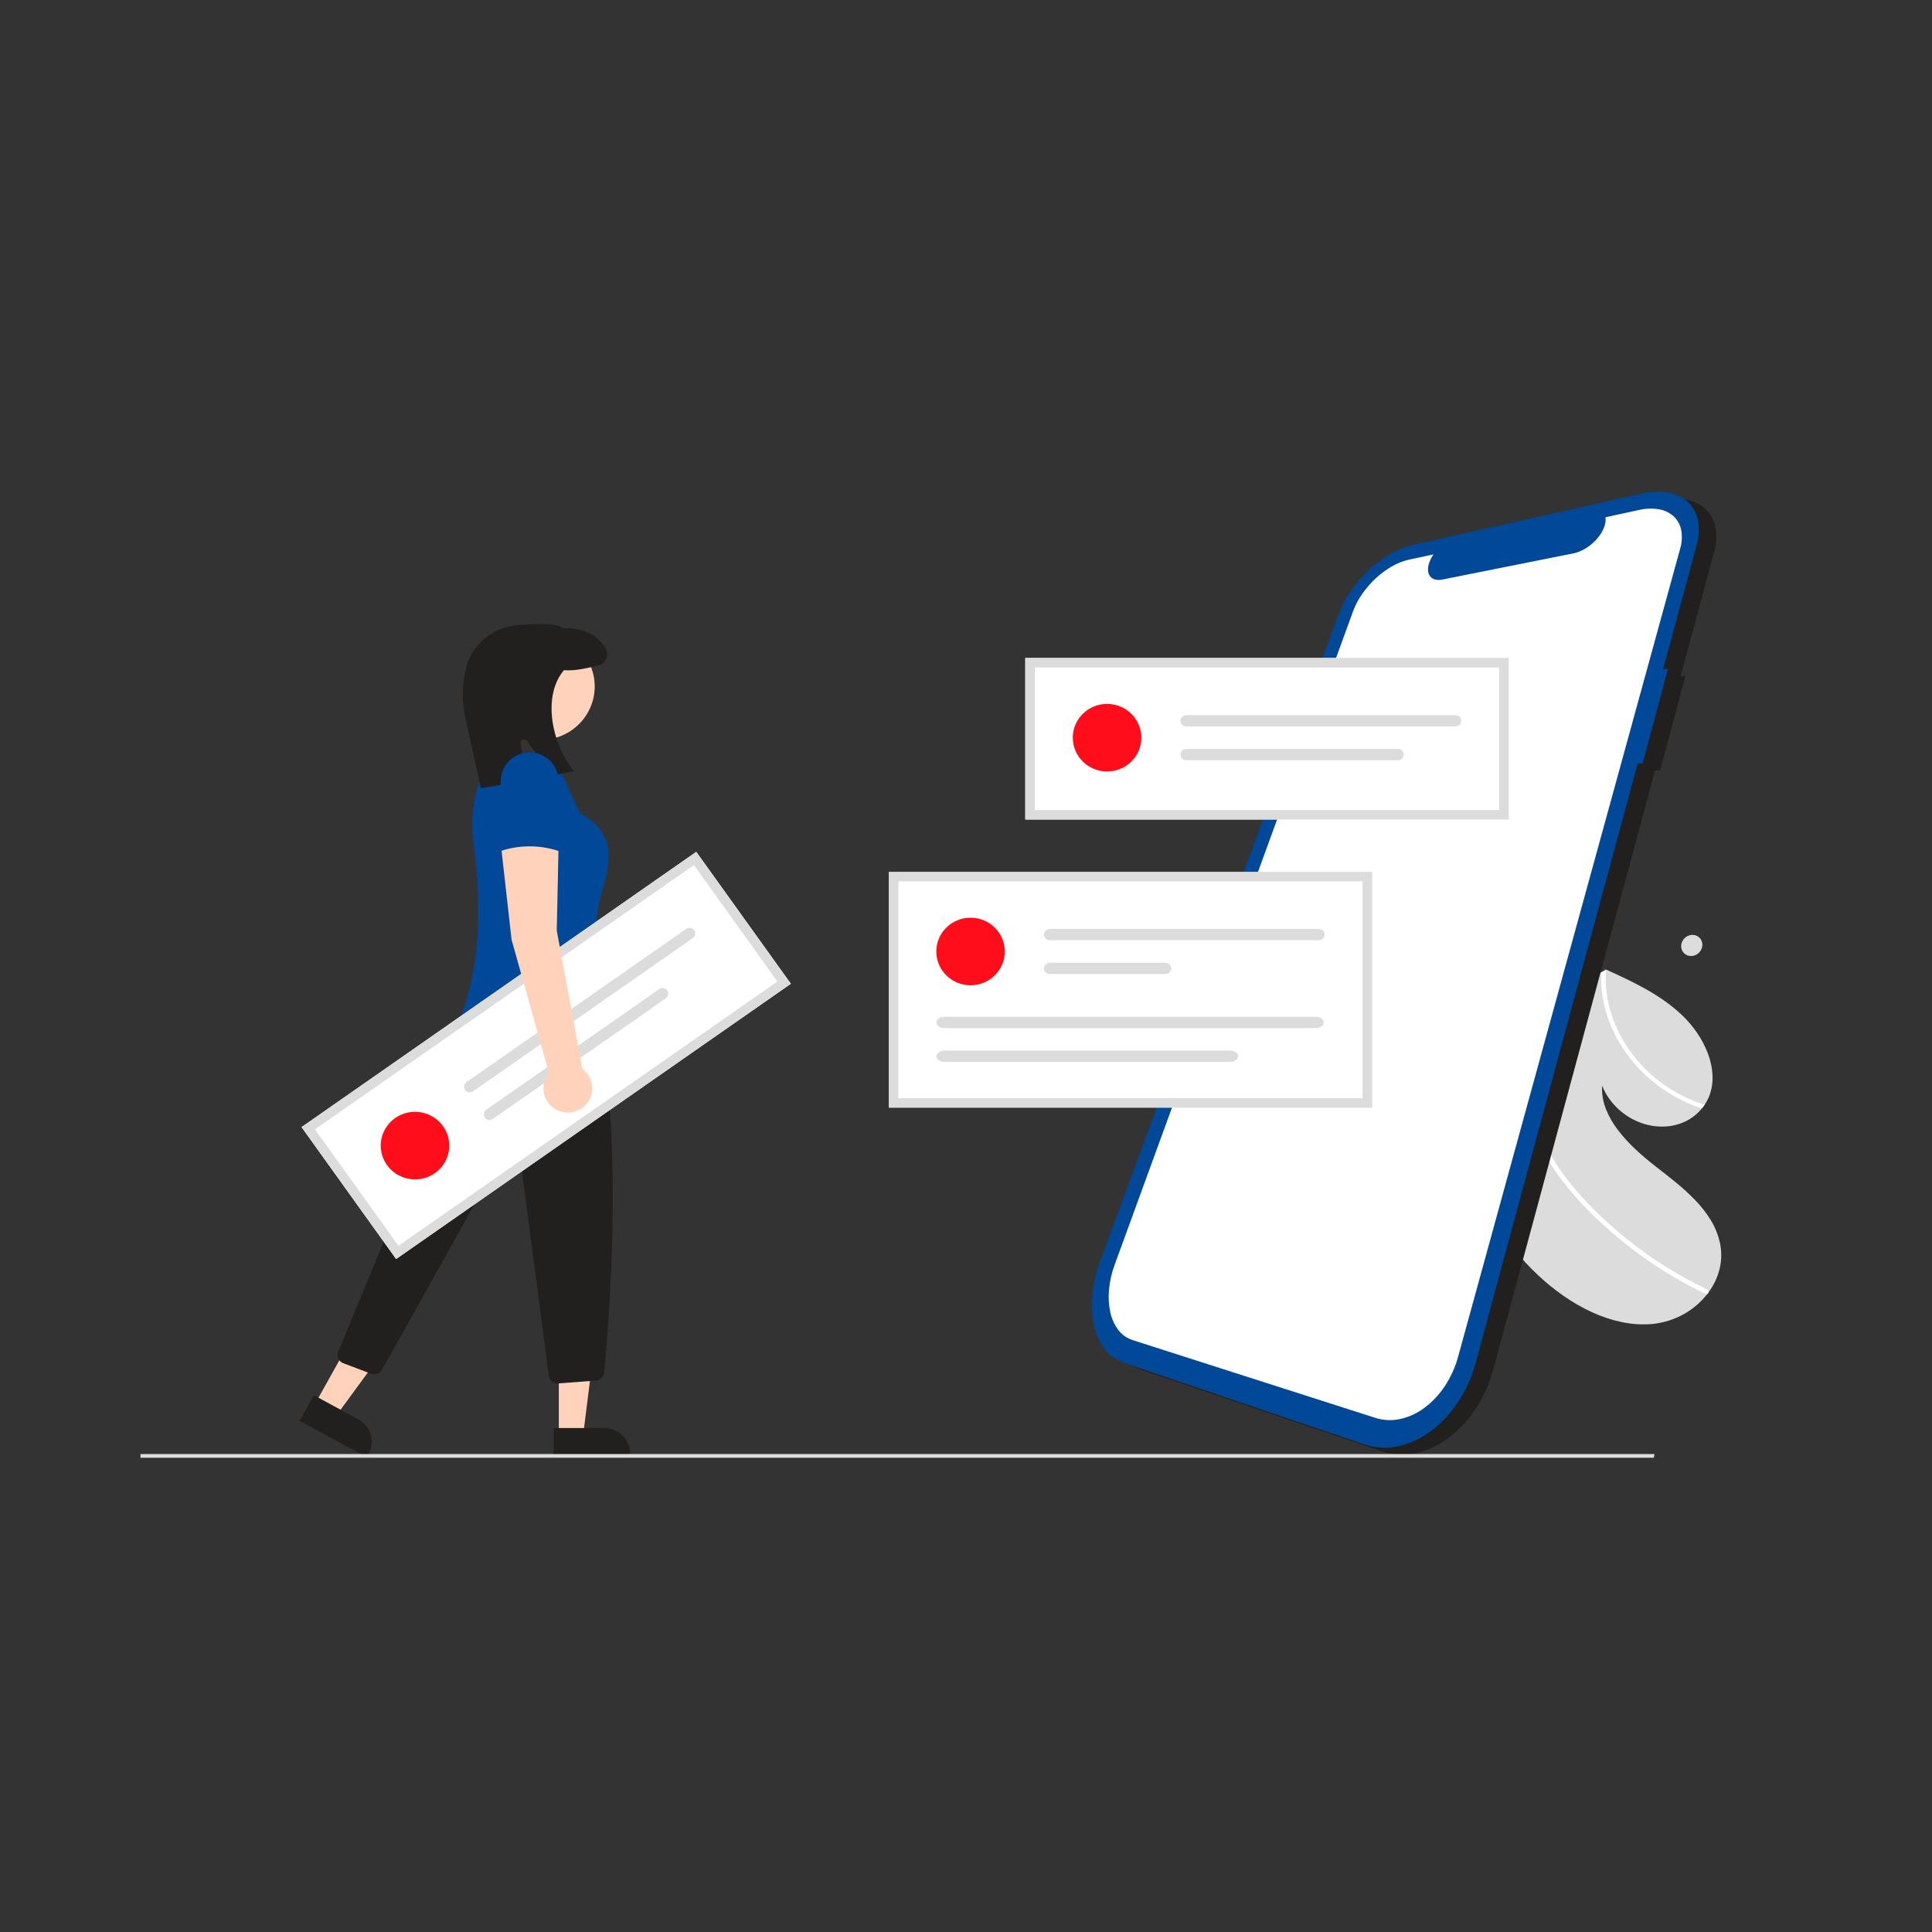 <svg width="110" height="110" viewBox="0 0 110 110" fill="none" xmlns="http://www.w3.org/2000/svg">
<rect x="0" y="0" width="110" height="110" fill="#333333" stroke="none"/>
<g clip-path="url(#clip0_490_171784)">
<path d="M86.21 71.127C86.189 71.102 86.169 71.077 86.15 71.052C86.13 71.027 86.11 71.001 86.091 70.976C86.071 70.951 86.052 70.925 86.032 70.9C86.013 70.875 85.994 70.849 85.975 70.823C85.942 70.086 85.942 69.356 85.973 68.632C86.004 67.913 86.066 67.203 86.158 66.501C86.25 65.805 86.372 65.119 86.523 64.444C86.673 63.775 86.852 63.118 87.06 62.473C87.083 62.399 87.108 62.325 87.132 62.251C87.157 62.178 87.181 62.104 87.207 62.032C87.232 61.959 87.258 61.886 87.284 61.813C87.311 61.741 87.337 61.669 87.364 61.597C87.564 61.059 87.784 60.534 88.025 60.022C88.263 59.514 88.521 59.02 88.798 58.54C89.073 58.063 89.366 57.601 89.677 57.154C89.986 56.71 90.312 56.281 90.656 55.868L90.71 55.804L90.764 55.739L90.818 55.675L90.873 55.611L90.912 55.566L90.952 55.52C90.965 55.505 90.979 55.49 90.992 55.475C91.006 55.46 91.019 55.445 91.033 55.43L91.066 55.413L91.098 55.395L91.13 55.378L91.163 55.361L91.165 55.36L91.167 55.359L91.169 55.358L91.171 55.357L91.184 55.35L91.197 55.343L91.209 55.336L91.221 55.329L91.277 55.299L91.333 55.27L91.389 55.241L91.445 55.212L91.402 55.191L91.296 55.139L91.297 55.138C91.306 55.142 91.315 55.146 91.324 55.15C91.333 55.155 91.342 55.159 91.351 55.163C91.36 55.167 91.369 55.171 91.378 55.175C91.387 55.179 91.396 55.184 91.405 55.188L91.415 55.192L91.425 55.197L91.436 55.201C91.439 55.203 91.443 55.204 91.446 55.206C91.449 55.208 91.452 55.209 91.455 55.21L91.464 55.214L91.474 55.218L91.483 55.221C91.87 55.396 92.258 55.574 92.641 55.76C93.023 55.946 93.4 56.14 93.767 56.349C94.133 56.556 94.488 56.782 94.829 57.026C95.17 57.269 95.493 57.536 95.795 57.824C96.113 58.131 96.398 58.47 96.644 58.836C96.888 59.195 97.089 59.581 97.242 59.986C97.389 60.371 97.477 60.777 97.502 61.188C97.526 61.584 97.47 61.98 97.336 62.353C97.318 62.402 97.299 62.45 97.278 62.498C97.257 62.545 97.234 62.592 97.211 62.638C97.187 62.683 97.162 62.728 97.135 62.773C97.109 62.817 97.081 62.861 97.052 62.903C97.04 62.921 97.027 62.939 97.014 62.956C97.002 62.974 96.989 62.991 96.976 63.008C96.963 63.025 96.95 63.042 96.936 63.059C96.923 63.077 96.909 63.093 96.896 63.11C96.642 63.424 96.32 63.678 95.954 63.852C95.585 64.026 95.184 64.124 94.776 64.14C94.347 64.158 93.918 64.097 93.512 63.959C93.076 63.813 92.671 63.589 92.317 63.298C92.195 63.199 92.079 63.092 91.97 62.978C91.862 62.865 91.761 62.745 91.669 62.62C91.576 62.496 91.493 62.366 91.417 62.232C91.342 62.098 91.276 61.96 91.219 61.818C91.192 62.259 91.262 62.701 91.423 63.113C91.592 63.547 91.823 63.954 92.108 64.325C92.409 64.719 92.743 65.087 93.106 65.426C93.472 65.772 93.861 66.096 94.244 66.395C94.628 66.694 95.026 66.999 95.41 67.317C95.795 67.631 96.16 67.965 96.506 68.32C96.841 68.662 97.138 69.039 97.39 69.445C97.638 69.845 97.818 70.283 97.921 70.741C98.032 71.24 98.026 71.757 97.905 72.253C97.846 72.494 97.762 72.729 97.654 72.954C97.545 73.18 97.415 73.396 97.265 73.598L97.251 73.616L97.237 73.635L97.223 73.653L97.208 73.671C96.842 74.143 96.382 74.537 95.857 74.828C95.593 74.974 95.314 75.094 95.026 75.186C94.73 75.28 94.426 75.344 94.117 75.379C93.531 75.432 92.939 75.399 92.362 75.28C91.768 75.157 91.191 74.966 90.641 74.712C90.073 74.45 89.531 74.138 89.019 73.78C88.504 73.42 88.015 73.023 87.558 72.593C87.437 72.479 87.318 72.363 87.201 72.244C87.084 72.126 86.969 72.006 86.856 71.884C86.744 71.761 86.634 71.637 86.526 71.511C86.418 71.385 86.313 71.257 86.21 71.127Z" fill="#DCDCDC"/>
<path d="M95.644 62.588C95.281 62.402 94.933 62.191 94.601 61.956C93.937 61.487 93.345 60.928 92.84 60.295C92.59 59.981 92.364 59.65 92.163 59.303C91.995 59.01 91.846 58.708 91.717 58.396C91.591 58.093 91.485 57.781 91.399 57.464C91.316 57.154 91.254 56.839 91.213 56.521C91.174 56.21 91.156 55.896 91.161 55.582C91.162 55.565 91.162 55.547 91.163 55.529C91.163 55.512 91.163 55.494 91.164 55.477C91.164 55.459 91.165 55.441 91.166 55.424L91.169 55.372C91.153 55.384 91.138 55.396 91.123 55.408L91.078 55.444L91.032 55.481L90.987 55.518L90.959 55.541L90.93 55.565L90.901 55.589L90.872 55.613L90.911 55.568L90.952 55.52C90.965 55.505 90.978 55.49 90.992 55.475C91.005 55.46 91.019 55.445 91.033 55.431L91.066 55.413L91.098 55.396L91.129 55.378L91.162 55.361L91.164 55.36L91.166 55.359L91.168 55.358L91.17 55.358L91.183 55.351L91.196 55.343L91.208 55.337L91.221 55.329L91.276 55.3L91.332 55.27L91.388 55.241L91.444 55.212L91.4 55.191L91.294 55.139L91.295 55.138C91.304 55.142 91.313 55.146 91.322 55.15C91.331 55.155 91.34 55.159 91.349 55.163C91.358 55.167 91.367 55.171 91.376 55.175C91.385 55.179 91.394 55.184 91.403 55.188L91.413 55.192L91.424 55.197L91.434 55.201C91.438 55.203 91.441 55.204 91.444 55.206L91.443 55.223L91.442 55.238L91.441 55.254L91.44 55.27C91.401 55.798 91.429 56.33 91.523 56.852C91.621 57.389 91.78 57.913 91.998 58.415C92.224 58.934 92.506 59.427 92.84 59.886C93.185 60.36 93.58 60.797 94.018 61.19C94.46 61.579 94.942 61.922 95.455 62.212C95.709 62.356 95.97 62.486 96.238 62.602C96.504 62.717 96.775 62.817 97.052 62.903C97.04 62.921 97.027 62.939 97.014 62.956C97.002 62.974 96.989 62.991 96.976 63.008C96.963 63.025 96.95 63.042 96.936 63.059C96.923 63.076 96.909 63.093 96.896 63.11C96.789 63.075 96.683 63.038 96.577 62.999C96.472 62.96 96.367 62.918 96.263 62.875C96.158 62.831 96.054 62.785 95.951 62.737C95.848 62.69 95.746 62.64 95.644 62.588Z" fill="white"/>
<path d="M88.465 66.539C88.346 66.365 88.234 66.186 88.128 66.005C88.023 65.824 87.924 65.64 87.833 65.454C87.741 65.267 87.656 65.078 87.579 64.887C87.501 64.696 87.431 64.503 87.368 64.309C87.336 64.206 87.306 64.102 87.279 63.998C87.252 63.894 87.227 63.79 87.205 63.686C87.183 63.582 87.163 63.477 87.146 63.373C87.129 63.268 87.115 63.163 87.103 63.059C87.097 63.01 87.092 62.962 87.087 62.913C87.082 62.864 87.078 62.815 87.074 62.766C87.07 62.717 87.067 62.668 87.065 62.62C87.062 62.571 87.06 62.522 87.059 62.474C87.082 62.399 87.106 62.325 87.131 62.252C87.155 62.178 87.18 62.105 87.206 62.032C87.231 61.958 87.257 61.886 87.283 61.813C87.309 61.741 87.336 61.669 87.363 61.597C87.357 61.657 87.352 61.717 87.348 61.778C87.344 61.838 87.34 61.899 87.338 61.96C87.335 62.021 87.334 62.082 87.333 62.143C87.332 62.204 87.332 62.266 87.333 62.327C87.333 62.361 87.334 62.394 87.334 62.428C87.335 62.461 87.336 62.495 87.337 62.528C87.338 62.562 87.34 62.595 87.341 62.629C87.343 62.662 87.345 62.696 87.347 62.729C87.374 63.105 87.433 63.477 87.526 63.843C87.62 64.213 87.743 64.575 87.893 64.926C88.046 65.284 88.222 65.632 88.42 65.967C88.623 66.309 88.843 66.639 89.082 66.956C89.339 67.299 89.611 67.633 89.897 67.957C90.183 68.282 90.481 68.598 90.789 68.905C91.097 69.211 91.414 69.509 91.741 69.796C92.067 70.084 92.399 70.362 92.736 70.629C93.082 70.904 93.434 71.169 93.794 71.423C94.153 71.677 94.518 71.919 94.889 72.151C95.26 72.383 95.637 72.603 96.019 72.812C96.401 73.022 96.787 73.219 97.178 73.404C97.196 73.412 97.212 73.424 97.226 73.439C97.239 73.453 97.25 73.469 97.258 73.487C97.266 73.504 97.27 73.523 97.272 73.542C97.273 73.561 97.27 73.58 97.264 73.598C97.262 73.606 97.259 73.614 97.256 73.621C97.252 73.628 97.248 73.635 97.243 73.641C97.238 73.647 97.233 73.653 97.227 73.658C97.221 73.663 97.214 73.668 97.207 73.671C97.2 73.675 97.192 73.677 97.184 73.678C97.177 73.68 97.168 73.68 97.16 73.68C97.152 73.679 97.144 73.678 97.136 73.675C97.128 73.673 97.12 73.669 97.113 73.665C97.064 73.642 97.016 73.62 96.968 73.597C96.92 73.573 96.872 73.55 96.823 73.527C96.775 73.504 96.727 73.48 96.68 73.457C96.632 73.433 96.584 73.409 96.536 73.384C96.138 73.183 95.745 72.969 95.357 72.743C94.969 72.517 94.588 72.279 94.212 72.029C93.836 71.78 93.466 71.519 93.104 71.248C92.742 70.976 92.387 70.693 92.04 70.4C91.705 70.117 91.374 69.825 91.051 69.523C90.728 69.221 90.413 68.909 90.11 68.588C89.807 68.266 89.516 67.934 89.24 67.593C88.965 67.252 88.705 66.9 88.465 66.539Z" fill="white"/>
<path d="M95.968 38.474L95.683 38.51L97.596 31.431C97.737 30.958 97.76 30.459 97.663 29.975C97.578 29.58 97.37 29.221 97.068 28.95C96.751 28.678 96.362 28.5 95.947 28.437C95.442 28.36 94.926 28.383 94.429 28.504L81.429 31.423C80.975 31.532 80.541 31.708 80.141 31.946C79.706 32.201 79.302 32.503 78.936 32.847C78.558 33.198 78.22 33.587 77.926 34.008C77.639 34.416 77.404 34.857 77.229 35.322L63.627 72.215C63.401 72.822 63.254 73.454 63.19 74.098C63.13 74.669 63.158 75.245 63.273 75.808C63.369 76.297 63.569 76.76 63.86 77.167C64.127 77.537 64.503 77.817 64.937 77.969L78.673 82.632C79.283 82.837 79.938 82.875 80.569 82.743C81.243 82.598 81.876 82.31 82.426 81.899C83.043 81.442 83.574 80.881 83.994 80.242C84.46 79.54 84.807 78.769 85.024 77.958L94.233 43.876L94.522 43.853L95.968 38.474Z" fill="#221F1F"/>
<path d="M94.974 38.082L94.689 38.118L96.602 31.038C96.743 30.566 96.766 30.066 96.668 29.583C96.584 29.188 96.376 28.829 96.073 28.558C95.757 28.286 95.368 28.108 94.953 28.045C94.448 27.968 93.932 27.99 93.435 28.112L80.435 31.031C79.981 31.14 79.547 31.316 79.147 31.554C78.712 31.809 78.308 32.111 77.941 32.455C77.564 32.806 77.226 33.195 76.932 33.616C76.644 34.024 76.41 34.465 76.235 34.93L62.633 71.823C62.407 72.43 62.26 73.062 62.195 73.706C62.136 74.277 62.164 74.853 62.279 75.416C62.375 75.905 62.575 76.368 62.866 76.775C63.133 77.145 63.509 77.425 63.943 77.577L77.679 82.24C78.289 82.444 78.944 82.483 79.574 82.351C80.248 82.206 80.882 81.918 81.432 81.507C82.049 81.05 82.58 80.489 83 79.85C83.466 79.148 83.813 78.377 84.03 77.566L93.239 43.484L93.528 43.461L94.974 38.082Z" fill="#014898"/>
<path d="M93.321 29.036L91.41 29.449C91.43 29.612 91.414 29.777 91.361 29.933C91.302 30.116 91.216 30.288 91.105 30.446C90.857 30.804 90.525 31.098 90.138 31.304C90.091 31.329 90.045 31.351 89.999 31.372C89.953 31.392 89.907 31.411 89.861 31.428C89.815 31.445 89.77 31.459 89.725 31.472C89.679 31.485 89.635 31.496 89.59 31.505L82.119 32.997C81.98 33.028 81.836 33.027 81.698 32.992C81.587 32.962 81.489 32.898 81.42 32.807C81.35 32.71 81.311 32.595 81.306 32.476C81.301 32.324 81.325 32.173 81.378 32.03C81.391 31.992 81.406 31.953 81.423 31.914C81.44 31.875 81.459 31.836 81.479 31.797C81.499 31.758 81.52 31.719 81.544 31.68C81.567 31.641 81.592 31.602 81.618 31.564L80.204 31.869C79.863 31.948 79.537 32.078 79.236 32.255C78.908 32.446 78.603 32.673 78.326 32.931C78.041 33.196 77.786 33.489 77.564 33.807C77.348 34.114 77.172 34.446 77.041 34.797L63.464 72.011C63.295 72.468 63.187 72.945 63.142 73.43C63.1 73.857 63.125 74.289 63.215 74.709C63.29 75.073 63.444 75.416 63.666 75.715C63.869 75.987 64.153 76.19 64.478 76.297L78.314 80.73C78.771 80.874 79.258 80.896 79.726 80.792C80.224 80.68 80.692 80.463 81.098 80.157C81.552 79.818 81.943 79.404 82.254 78.932C82.597 78.415 82.855 77.847 83.018 77.249L95.66 31.245C95.766 30.893 95.786 30.522 95.717 30.162C95.658 29.867 95.507 29.598 95.284 29.391C95.051 29.185 94.764 29.048 94.455 28.997C94.078 28.935 93.692 28.948 93.321 29.036Z" fill="white"/>
<path d="M85.9 46.66H58.375V37.462H85.9V46.66Z" fill="white"/>
<path d="M77.853 49.907H50.877V62.802H77.853V49.907Z" fill="white"/>
<path d="M55.26 56.099C56.337 56.099 57.211 55.237 57.211 54.175C57.211 53.112 56.337 52.251 55.26 52.251C54.182 52.251 53.309 53.112 53.309 54.175C53.309 55.237 54.182 56.099 55.26 56.099Z" fill="#FF0D1B"/>
<path d="M59.766 52.892C59.679 52.892 59.597 52.926 59.536 52.986C59.475 53.046 59.44 53.128 59.44 53.213C59.44 53.298 59.475 53.379 59.536 53.44C59.597 53.5 59.679 53.533 59.766 53.533H75.097C75.183 53.533 75.266 53.499 75.326 53.439C75.387 53.379 75.421 53.298 75.421 53.213C75.421 53.128 75.387 53.046 75.326 52.986C75.266 52.926 75.183 52.892 75.097 52.892H59.766Z" fill="#DCDCDC"/>
<path d="M59.766 54.816C59.723 54.816 59.681 54.824 59.641 54.84C59.602 54.856 59.566 54.88 59.535 54.91C59.505 54.939 59.481 54.975 59.465 55.014C59.448 55.053 59.44 55.094 59.44 55.136C59.439 55.179 59.448 55.22 59.464 55.259C59.48 55.298 59.504 55.334 59.534 55.364C59.565 55.393 59.6 55.417 59.64 55.433C59.679 55.449 59.722 55.458 59.764 55.458H66.363C66.406 55.458 66.448 55.45 66.487 55.433C66.527 55.417 66.563 55.394 66.593 55.364C66.623 55.334 66.647 55.299 66.663 55.26C66.68 55.221 66.688 55.179 66.688 55.137C66.688 55.095 66.68 55.053 66.663 55.014C66.647 54.975 66.623 54.94 66.593 54.91C66.563 54.881 66.527 54.857 66.487 54.841C66.448 54.825 66.406 54.816 66.363 54.816H59.766Z" fill="#DCDCDC"/>
<path d="M53.763 57.893C53.516 57.893 53.315 58.036 53.315 58.213C53.315 58.39 53.516 58.534 53.763 58.534H74.916C75.163 58.534 75.365 58.39 75.365 58.213C75.365 58.036 75.163 57.893 74.916 57.893H53.763Z" fill="#DCDCDC"/>
<path d="M53.763 59.816C53.516 59.816 53.315 59.96 53.315 60.137C53.315 60.314 53.516 60.458 53.763 60.458H70.047C70.294 60.458 70.496 60.314 70.496 60.137C70.496 59.96 70.294 59.816 70.047 59.816H53.763Z" fill="#DCDCDC"/>
<path d="M78.127 63.072H50.602V49.636H78.127V63.072ZM51.151 62.531H77.579V50.177H51.151V62.531Z" fill="#DCDCDC"/>
<path d="M63.032 43.925C64.11 43.925 64.984 43.064 64.984 42.001C64.984 40.938 64.11 40.077 63.032 40.077C61.955 40.077 61.081 40.938 61.081 42.001C61.081 43.064 61.955 43.925 63.032 43.925Z" fill="#FF0D1B"/>
<path d="M67.539 40.718C67.453 40.718 67.37 40.752 67.309 40.812C67.248 40.872 67.214 40.954 67.214 41.039C67.214 41.124 67.248 41.206 67.309 41.266C67.37 41.326 67.453 41.36 67.539 41.36H82.871C82.957 41.359 83.039 41.326 83.1 41.266C83.161 41.205 83.195 41.124 83.195 41.039C83.195 40.954 83.161 40.873 83.1 40.812C83.039 40.752 82.957 40.718 82.871 40.718H67.539Z" fill="#DCDCDC"/>
<path d="M67.538 42.643C67.496 42.642 67.453 42.651 67.414 42.667C67.374 42.683 67.338 42.706 67.308 42.736C67.278 42.766 67.253 42.801 67.237 42.84C67.221 42.879 67.212 42.92 67.212 42.963C67.212 43.005 67.22 43.047 67.236 43.086C67.253 43.124 67.277 43.16 67.307 43.19C67.337 43.22 67.373 43.243 67.412 43.259C67.452 43.276 67.494 43.284 67.537 43.284H79.601C79.687 43.284 79.77 43.25 79.831 43.19C79.892 43.13 79.926 43.048 79.926 42.963C79.926 42.878 79.892 42.797 79.831 42.736C79.77 42.676 79.687 42.643 79.601 42.643H67.538Z" fill="#DCDCDC"/>
<path d="M85.9 46.66H58.375V37.462H85.9V46.66ZM58.924 46.119H85.351V38.004H58.924V46.119Z" fill="#DCDCDC"/>
<path d="M31.817 81.698H33.204L33.864 76.42L31.816 76.42L31.817 81.698Z" fill="#FFD2BB"/>
<path d="M35.881 82.968L31.52 82.968L31.52 81.306L34.401 81.306C34.794 81.306 35.17 81.46 35.447 81.734C35.725 82.007 35.881 82.378 35.881 82.765L35.881 82.968Z" fill="#221F1F"/>
<path d="M17.942 79.924L19.158 80.583L22.315 76.272L20.521 75.299L17.942 79.924Z" fill="#FFD2BB"/>
<path d="M20.883 82.968L17.061 80.896L17.873 79.44L20.398 80.809C20.742 80.995 20.997 81.309 21.106 81.68C21.215 82.052 21.171 82.451 20.982 82.79L20.883 82.968Z" fill="#221F1F"/>
<path d="M31.752 78.768C31.629 78.768 31.509 78.724 31.416 78.643C31.323 78.563 31.264 78.451 31.248 78.331L29.512 65.145C29.505 65.086 29.479 65.032 29.438 64.989C29.397 64.946 29.343 64.917 29.285 64.906C29.226 64.895 29.165 64.903 29.111 64.928C29.057 64.953 29.013 64.994 28.984 65.046L21.752 77.984C21.693 78.09 21.596 78.171 21.481 78.213C21.366 78.254 21.24 78.254 21.125 78.211L19.549 77.619C19.485 77.595 19.427 77.559 19.378 77.513C19.329 77.467 19.29 77.411 19.263 77.35C19.236 77.289 19.221 77.222 19.221 77.156C19.22 77.089 19.233 77.022 19.258 76.96L24.268 64.825C24.281 64.794 24.289 64.762 24.294 64.729C24.972 59.55 26.698 56.916 27.211 56.232C27.249 56.182 27.273 56.124 27.283 56.062C27.293 56 27.288 55.937 27.267 55.878L27.197 55.67C27.169 55.587 27.163 55.498 27.18 55.413C27.197 55.327 27.237 55.247 27.295 55.181C29.143 53.105 32.365 54.238 32.397 54.249L32.413 54.255L32.423 54.269C36.036 59.154 34.7 75.021 34.396 78.153C34.384 78.27 34.331 78.38 34.245 78.463C34.16 78.546 34.047 78.596 33.928 78.605L31.792 78.767C31.779 78.768 31.765 78.768 31.752 78.768Z" fill="#221F1F"/>
<path d="M30.772 42.129C32.478 42.129 33.86 40.766 33.86 39.084C33.86 37.402 32.478 36.039 30.772 36.039C29.067 36.039 27.685 37.402 27.685 39.084C27.685 40.766 29.067 42.129 30.772 42.129Z" fill="#FFD2BB"/>
<path d="M25.999 58.46L35.085 59.276C34.293 56.559 33.567 53.853 34.159 51.156C34.91 48.748 34.98 47.414 32.998 46.28L31.66 43.337L29.238 43.25L28.058 42.931C27.104 44.443 26.713 46.236 26.954 48.002C27.467 51.841 27.329 55.403 25.999 58.46Z" fill="#014898"/>
<path d="M27.378 44.872L26.464 40.735C26.273 39.756 26.321 38.746 26.604 37.789C26.635 37.691 26.672 37.595 26.715 37.501C26.968 36.958 27.366 36.492 27.866 36.153C28.366 35.815 28.95 35.617 29.555 35.579C31.632 35.438 31.937 35.654 32.012 35.76C33.186 35.714 34.096 36.161 34.511 36.988C34.552 37.07 34.574 37.16 34.576 37.252C34.577 37.343 34.559 37.434 34.521 37.517C34.483 37.601 34.427 37.675 34.357 37.735C34.287 37.795 34.205 37.839 34.116 37.864C33.535 38.029 32.72 38.212 32.109 38.158C30.883 39.608 31.384 42.264 32.628 43.847L32.676 43.909L31.445 44.158L30.013 42.192C29.984 42.153 29.943 42.125 29.896 42.112C29.85 42.099 29.8 42.103 29.755 42.122C29.711 42.141 29.674 42.175 29.652 42.218C29.63 42.26 29.623 42.309 29.633 42.356L30.067 44.438L27.378 44.872Z" fill="#221F1F"/>
<path d="M94.161 83H8V82.786H94.2L94.161 83Z" fill="#DCDCDC"/>
<path d="M45.028 56.011L22.554 71.683L17.169 64.173L39.642 48.501L45.028 56.011Z" fill="white"/>
<path d="M24.756 66.798C25.636 66.184 25.844 64.983 25.222 64.116C24.6 63.248 23.382 63.042 22.502 63.656C21.622 64.269 21.414 65.47 22.036 66.338C22.658 67.205 23.876 67.411 24.756 66.798Z" fill="#FF0D1B"/>
<path d="M26.557 61.613C26.487 61.662 26.439 61.737 26.425 61.821C26.41 61.905 26.43 61.991 26.48 62.06C26.529 62.13 26.605 62.177 26.69 62.191C26.775 62.206 26.863 62.186 26.933 62.137L39.451 53.408C39.521 53.359 39.568 53.284 39.583 53.2C39.597 53.117 39.578 53.031 39.528 52.961C39.478 52.892 39.403 52.845 39.318 52.83C39.233 52.816 39.146 52.835 39.075 52.884L26.557 61.613Z" fill="#DCDCDC"/>
<path d="M27.684 63.185C27.613 63.234 27.565 63.308 27.551 63.392C27.536 63.476 27.556 63.562 27.605 63.631C27.655 63.701 27.73 63.748 27.815 63.763C27.9 63.777 27.988 63.758 28.058 63.709L28.059 63.708L37.908 56.84C37.978 56.791 38.026 56.717 38.041 56.633C38.055 56.549 38.035 56.463 37.986 56.393C37.961 56.359 37.93 56.33 37.894 56.307C37.857 56.285 37.817 56.27 37.775 56.262C37.69 56.248 37.603 56.268 37.532 56.317L27.684 63.185Z" fill="#DCDCDC"/>
<path d="M45.028 56.011L22.554 71.683L17.169 64.173L39.642 48.501L45.028 56.011ZM22.686 70.928L44.263 55.882L39.511 49.255L17.934 64.302L22.686 70.928Z" fill="#DCDCDC"/>
<path d="M96.343 53.228C96.423 53.225 96.502 53.239 96.576 53.268C96.647 53.295 96.711 53.337 96.764 53.391C96.817 53.444 96.859 53.508 96.886 53.578C96.915 53.653 96.929 53.732 96.925 53.812C96.922 53.893 96.903 53.974 96.868 54.048C96.835 54.121 96.788 54.187 96.731 54.244C96.674 54.3 96.607 54.346 96.533 54.379C96.458 54.412 96.378 54.43 96.296 54.432C96.216 54.434 96.137 54.42 96.063 54.391C95.993 54.362 95.929 54.32 95.876 54.267C95.823 54.213 95.782 54.149 95.755 54.079C95.727 54.005 95.714 53.926 95.717 53.847C95.721 53.765 95.74 53.686 95.774 53.611C95.807 53.539 95.853 53.473 95.91 53.417C95.967 53.361 96.033 53.316 96.107 53.283C96.181 53.249 96.261 53.231 96.343 53.228Z" fill="#DCDCDC"/>
<path d="M33.161 60.868L31.7 52.99L31.802 48.118L28.509 48.016L29.126 53.497L31.256 61.098C31.079 61.309 30.971 61.569 30.945 61.842C30.919 62.115 30.977 62.39 31.111 62.63C31.245 62.871 31.449 63.066 31.696 63.191C31.944 63.316 32.224 63.365 32.5 63.332C32.776 63.299 33.036 63.185 33.245 63.004C33.455 62.824 33.605 62.586 33.676 62.321C33.748 62.056 33.737 61.775 33.645 61.516C33.553 61.257 33.384 61.032 33.161 60.868Z" fill="#FFD2BB"/>
<path d="M28.303 48.523C29.496 48.075 30.815 48.075 32.008 48.523L31.802 44.463C31.802 44.25 31.76 44.039 31.677 43.842C31.594 43.645 31.473 43.466 31.32 43.315C31.167 43.164 30.985 43.045 30.786 42.963C30.586 42.881 30.372 42.839 30.155 42.839C29.939 42.839 29.725 42.881 29.525 42.963C29.325 43.045 29.144 43.164 28.991 43.315C28.838 43.466 28.717 43.645 28.634 43.842C28.551 44.039 28.509 44.25 28.509 44.463L28.303 48.523Z" fill="#014898"/>
</g>
<defs>
<clipPath id="clip0_490_171784">
<rect width="90" height="55" fill="white" transform="translate(8 28)"/>
</clipPath>
</defs>
</svg>
